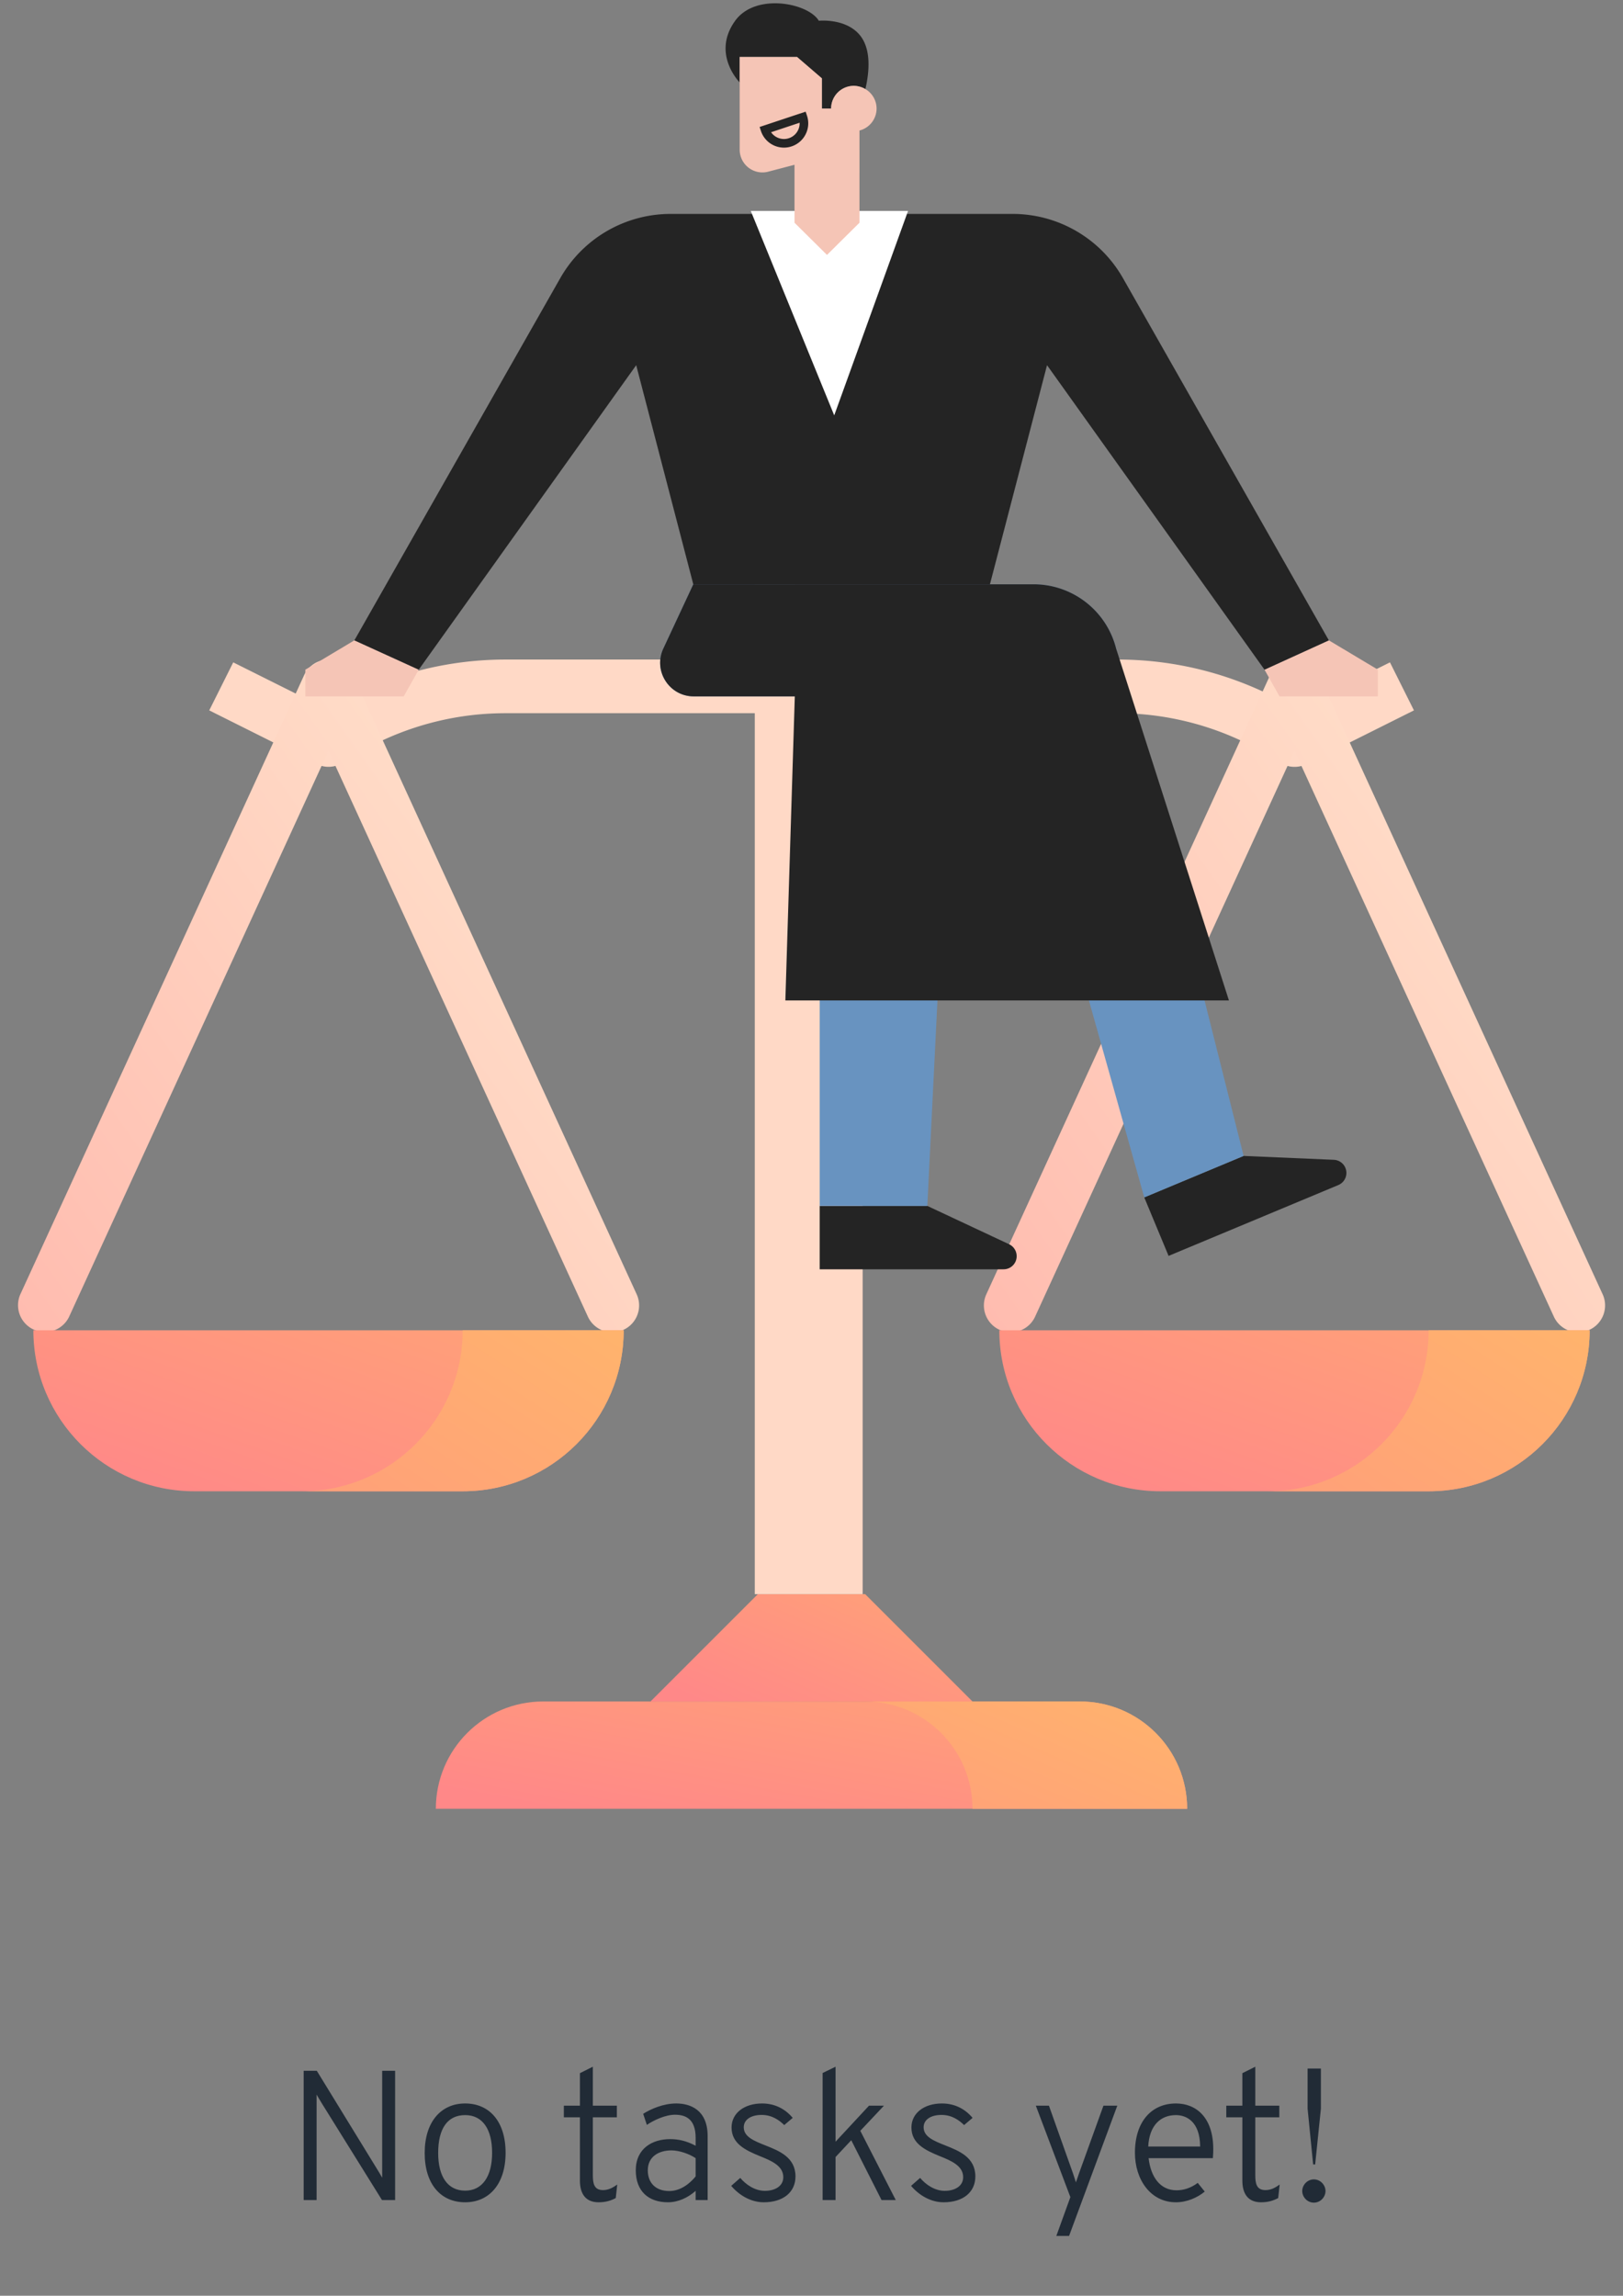 <svg width="246" height="348" viewBox="0 0 246 348" fill="none" xmlns="http://www.w3.org/2000/svg"><rect x="0" y="0" width="246" height="348" fill="#808080" stroke="none"/><path d="M59.888 333.5v-19.6h-1.96v16.212c-.28-.504-.532-.924-.812-1.372l-9.1-14.84h-1.988v19.6h1.96v-15.988c.252.448.532.896.784 1.316L57.9 333.5h1.988zm10.614.336c3.668 0 6.132-2.8 6.132-7.504 0-4.76-2.464-7.476-6.132-7.476-3.668 0-6.132 2.8-6.132 7.504 0 4.76 2.464 7.476 6.132 7.476zm0-1.764c-2.66 0-4.088-2.156-4.088-5.712 0-3.724 1.428-5.74 4.088-5.74s4.088 2.156 4.088 5.712c0 3.584-1.484 5.74-4.088 5.74zm20.225 1.764c1.092 0 1.876-.252 2.604-.644l.224-2.044c-.532.364-1.204.84-2.156.84-1.372 0-1.54-1.036-1.54-2.268v-8.764h3.64v-1.764h-3.64v-5.908l-1.96.98v4.928h-2.436v1.764h2.436v9.604c0 1.876.784 3.276 2.828 3.276zm14.711-.336h1.82v-9.688c0-4.06-2.716-4.956-4.76-4.956-1.96 0-3.865.84-5.013 1.568l.56 1.68c1.064-.728 2.829-1.54 4.257-1.54 1.596 0 3.136.616 3.136 3.5v1.204c-1.4-.756-2.66-1.008-3.864-1.008-2.716 0-5.209 1.428-5.209 4.732 0 3.22 1.989 4.844 4.873 4.844 1.54 0 3.052-.7 4.2-1.736v1.4zm-4.004-1.372c-2.072 0-3.248-1.26-3.248-3.136 0-2.072 1.651-3.024 3.584-3.024 1.232 0 2.744.56 3.668 1.176v2.772c-.868 1.064-2.268 2.212-4.004 2.212zm14.323 1.708c2.968 0 4.816-1.54 4.816-3.92 0-2.884-2.436-3.864-4.564-4.704-1.68-.672-3.276-1.288-3.276-2.744 0-1.148 1.064-1.876 2.716-1.876 1.568 0 2.688.812 3.416 1.54l1.288-1.092c-1.148-1.372-2.716-2.184-4.648-2.184-2.688 0-4.62 1.456-4.62 3.64 0 2.408 2.016 3.416 4.284 4.34 1.736.7 3.556 1.456 3.556 3.192 0 1.344-1.232 2.072-2.8 2.072-1.484 0-2.856-.924-3.724-1.96l-1.372 1.204c1.204 1.428 2.996 2.492 4.928 2.492zm20.017-.336l-5.376-10.5 3.584-3.808h-2.268l-5.068 5.46v-11.368l-1.96.952V333.5h1.96v-6.524l2.38-2.548 4.592 9.072h2.156zm7.245.336c2.968 0 4.816-1.54 4.816-3.92 0-2.884-2.436-3.864-4.564-4.704-1.68-.672-3.276-1.288-3.276-2.744 0-1.148 1.064-1.876 2.716-1.876 1.568 0 2.688.812 3.416 1.54l1.288-1.092c-1.148-1.372-2.716-2.184-4.648-2.184-2.688 0-4.62 1.456-4.62 3.64 0 2.408 2.016 3.416 4.284 4.34 1.736.7 3.556 1.456 3.556 3.192 0 1.344-1.232 2.072-2.8 2.072-1.484 0-2.856-.924-3.724-1.96l-1.372 1.204c1.204 1.428 2.996 2.492 4.928 2.492zm17.09 5.096h1.932l7.308-19.74h-2.1l-3.668 10.164-.504 1.456c-.168-.504-.308-.98-.476-1.456l-3.612-10.164h-1.988l5.236 13.86-2.128 5.88zm18.129-5.096c1.652 0 3.248-.7 4.368-1.624l-1.064-1.316c-1.092.812-2.184 1.12-3.22 1.12-2.436 0-3.892-1.96-4.228-4.872h9.744c.056-.616.056-1.064.056-1.372 0-4.816-2.604-6.916-5.656-6.916-3.668 0-6.216 2.716-6.216 7.476 0 4.032 2.352 7.504 6.216 7.504zm-4.2-8.456c.168-3.248 1.904-4.76 4.2-4.76 1.512 0 3.64.896 3.668 4.76h-7.868zm17.095 8.456c1.092 0 1.876-.252 2.604-.644l.224-2.044c-.532.364-1.204.84-2.156.84-1.372 0-1.54-1.036-1.54-2.268v-8.764h3.64v-1.764h-3.64v-5.908l-1.96.98v4.928h-2.436v1.764h2.436v9.604c0 1.876.784 3.276 2.828 3.276zm7.9-5.74h.308l.868-8.456v-6.076h-2.016v6.076l.84 8.456zm.112 5.796c1.008 0 1.764-.868 1.764-1.764s-.756-1.764-1.764-1.764-1.764.868-1.764 1.764.756 1.764 1.764 1.764z" fill="#212B36"/><g clip-path="url(#clip0)"><path d="M179.938 274.187H66.061c0-8.984 7.284-16.268 16.269-16.268h81.34c8.984 0 16.268 7.284 16.268 16.268z" fill="url(#paint0_linear)"/><path d="M163.67 257.919h-32.536c8.984 0 16.268 7.284 16.268 16.268h32.536c0-8.984-7.284-16.268-16.268-16.268z" fill="url(#paint1_linear)"/><path d="M147.402 257.919H98.598l16.268-16.268h16.268l16.268 16.268z" fill="url(#paint2_linear)"/><path d="M196.206 116.246c-.805 0-1.59-.236-2.257-.684a44.19 44.19 0 00-24.585-7.45H76.656a44.2 44.2 0 00-24.606 7.45 4.097 4.097 0 01-4.067.257l-16.268-8.135 3.636-7.28 14.235 7.109a52.314 52.314 0 0127.07-7.536h92.708a52.335 52.335 0 0127.099 7.536l14.214-7.109 3.636 7.28-16.268 8.135c-.57.284-1.2.43-1.839.427z" fill="#FFD9C6"/><path d="M130.753 87.696h-16.349V241.65h16.349V87.696z" fill="#FFD9C6"/><path d="M131.134 87.776h-16.268l-4.189-16.752c-1.704-6.804 2.432-13.702 9.24-15.406A12.712 12.712 0 01123 55.24c7.015 0 12.701 5.686 12.701 12.701 0 1.041-.126 2.075-.378 3.083l-4.189 16.752z" fill="url(#paint3_linear)"/><path d="M123 55.24c-1.297.02-2.582.24-3.815.651 6.394 2.002 10.123 8.635 8.509 15.134l-4.185 16.752h7.625l4.189-16.752c1.704-6.804-2.432-13.702-9.24-15.406A12.847 12.847 0 00123 55.24z" fill="#FA982F"/><path d="M89.138 199.652l-39.345-85.846-39.344 85.846a4.069 4.069 0 01-7.394-3.391l43.041-93.912a4.068 4.068 0 017.394 0l43.042 93.912a4.068 4.068 0 01-7.394 3.391z" fill="url(#paint4_linear)"/><path d="M235.551 199.652l-39.344-85.846-39.345 85.846a4.068 4.068 0 01-7.394-3.391l43.041-93.912a4.068 4.068 0 017.394 0l43.042 93.912a4.068 4.068 0 01-7.394 3.391z" fill="url(#paint5_linear)"/><path d="M151.47 201.654h89.474c0 13.478-10.924 24.402-24.402 24.402h-40.671c-13.473-.001-24.401-10.925-24.401-24.402z" fill="url(#paint6_linear)"/><path d="M216.541 201.654c0 13.478-10.924 24.402-24.402 24.402h24.402c13.479 0 24.403-10.924 24.403-24.402h-24.403z" fill="url(#paint7_linear)"/><path d="M5.057 201.654H94.53c0 13.478-10.924 24.402-24.402 24.402h-40.67c-13.474-.001-24.402-10.925-24.402-24.402z" fill="url(#paint8_linear)"/><path d="M70.128 201.654c0 13.478-10.924 24.402-24.402 24.402h24.402c13.479 0 24.403-10.924 24.403-24.402H70.128z" fill="url(#paint9_linear)"/></g><path fill-rule="evenodd" clip-rule="evenodd" d="M173.436 181.509l3.688 8.868 25.728-10.74a1.994 1.994 0 001.07-2.605 1.989 1.989 0 00-1.749-1.222l-13.675-.588-9.484 3.957-5.578 2.33zm-49.196 10.899h27.872a1.984 1.984 0 001.986-1.986c0-.779-.446-1.481-1.144-1.81l-12.398-5.813H124.24v9.609z" fill="#242424"/><path fill-rule="evenodd" clip-rule="evenodd" d="M169.179 98.338a12.9 12.9 0 00-12.505-9.768h-51.592l-4.539 9.736c-1.576 3.379.886 7.255 4.609 7.255h19.089v77.238h16.316l3.807-77.238h7.737l21.335 75.947 5.578-2.329 9.483-3.957-19.318-76.884z" fill="#6893C0"/><path d="M156.674 88.57a12.9 12.9 0 0112.505 9.768l17.093 53.319h-67.234l1.431-46.096h-15.317c-3.723 0-6.185-3.876-4.609-7.256l4.539-9.735h51.592z" fill="#242424"/><path fill-rule="evenodd" clip-rule="evenodd" d="M46.283 101.512v4.05h14.909l2.275-4.05-9.752-4.446-7.432 4.446zm162.563 0v4.05h-14.909l-2.276-4.05 9.753-4.446 7.432 4.446z" fill="#F5C5B6"/><path d="M101.646 32.426h33.014V88.57h-29.578l-8.653-33.212-32.96 46.154-9.753-4.446 31.198-54.894a19.247 19.247 0 0116.732-9.746z" fill="#242424"/><path d="M153.483 32.426h-33.014V88.57h29.578l8.653-33.212 32.96 46.154 9.753-4.446-31.199-54.894a19.245 19.245 0 00-16.731-9.746z" fill="#242424"/><path d="M126.444 62.965l-12.651-30.994h23.842l-11.191 30.994z" fill="#fff"/><path fill-rule="evenodd" clip-rule="evenodd" d="M124.107 3.147c-1.585-2.693-9.587-4.278-12.676 0-3.629 5.025.684 9.348.684 9.348v-3.86h8.695l3.773 3.248v4.574h1.389a3.446 3.446 0 013.446-3.447c.297 0 .579.05.854.12.32.082.619.208.896.373.577-2.49.932-5.978-.81-8.138-2.136-2.648-6.251-2.218-6.251-2.218z" fill="#242424"/><path fill-rule="evenodd" clip-rule="evenodd" d="M131.168 13.503a3.418 3.418 0 00-.896-.373 3.395 3.395 0 00-.854-.12 3.446 3.446 0 00-3.446 3.447h-1.389v-4.573l-3.773-3.25h-8.695V22.69a3.449 3.449 0 004.225 3.36l4.084-1.07v8.783l4.924 4.88 4.924-4.88V19.784a3.438 3.438 0 002.593-3.327 3.434 3.434 0 00-1.697-2.954z" fill="#F5C5B6"/><path fill-rule="evenodd" clip-rule="evenodd" d="M121.2 18.604c.015.397-.068.794-.253 1.16a2.374 2.374 0 01-4.075.28l4.328-1.44zm-.435 3.219a3.652 3.652 0 001.348-1.477 3.644 3.644 0 00.206-2.802l-.206-.618-6.977 2.321.205.62a3.672 3.672 0 005.424 1.956z" fill="#242424"/><defs><linearGradient id="paint1_linear" x1="177.821" y1="258.094" x2="148.469" y2="325.704" gradientUnits="userSpaceOnUse"><stop stop-color="#FFB36D"/><stop offset="1" stop-color="#F88"/></linearGradient><linearGradient id="paint5_linear" x1="239.228" y1="101.077" x2="1.419" y2="269.656" gradientUnits="userSpaceOnUse"><stop stop-color="#FFE6CF"/><stop offset="1" stop-color="#F88"/></linearGradient><linearGradient id="paint2_linear" x1="174.092" y1="234.33" x2="154.324" y2="279.253" gradientUnits="userSpaceOnUse"><stop stop-color="#FFB36D"/><stop offset="1" stop-color="#F88"/></linearGradient><linearGradient id="paint3_linear" x1="134.599" y1="55.59" x2="63.722" y2="98.087" gradientUnits="userSpaceOnUse"><stop stop-color="#FFB36D"/><stop offset="1" stop-color="#F88"/></linearGradient><linearGradient id="paint4_linear" x1="92.815" y1="101.077" x2="-144.994" y2="269.657" gradientUnits="userSpaceOnUse"><stop stop-color="#FFE6CF"/><stop offset="1" stop-color="#F88"/></linearGradient><linearGradient id="paint0_linear" x1="242.214" y1="250.598" x2="232.449" y2="302.378" gradientUnits="userSpaceOnUse"><stop stop-color="#FFB36D"/><stop offset="1" stop-color="#F88"/></linearGradient><linearGradient id="paint6_linear" x1="289.875" y1="190.673" x2="264.24" y2="261.875" gradientUnits="userSpaceOnUse"><stop stop-color="#FFB36D"/><stop offset="1" stop-color="#F88"/></linearGradient><linearGradient id="paint7_linear" x1="238.826" y1="201.916" x2="183.71" y2="286.553" gradientUnits="userSpaceOnUse"><stop stop-color="#FFB36D"/><stop offset="1" stop-color="#F88"/></linearGradient><linearGradient id="paint8_linear" x1="143.462" y1="190.673" x2="117.827" y2="261.875" gradientUnits="userSpaceOnUse"><stop stop-color="#FFB36D"/><stop offset="1" stop-color="#F88"/></linearGradient><linearGradient id="paint9_linear" x1="92.413" y1="201.916" x2="37.297" y2="286.553" gradientUnits="userSpaceOnUse"><stop stop-color="#FFB36D"/><stop offset="1" stop-color="#F88"/></linearGradient><clipPath id="clip0"><path fill="#fff" d="M2.685 52.868h240.632V293.5H2.685z"/></clipPath></defs></svg>